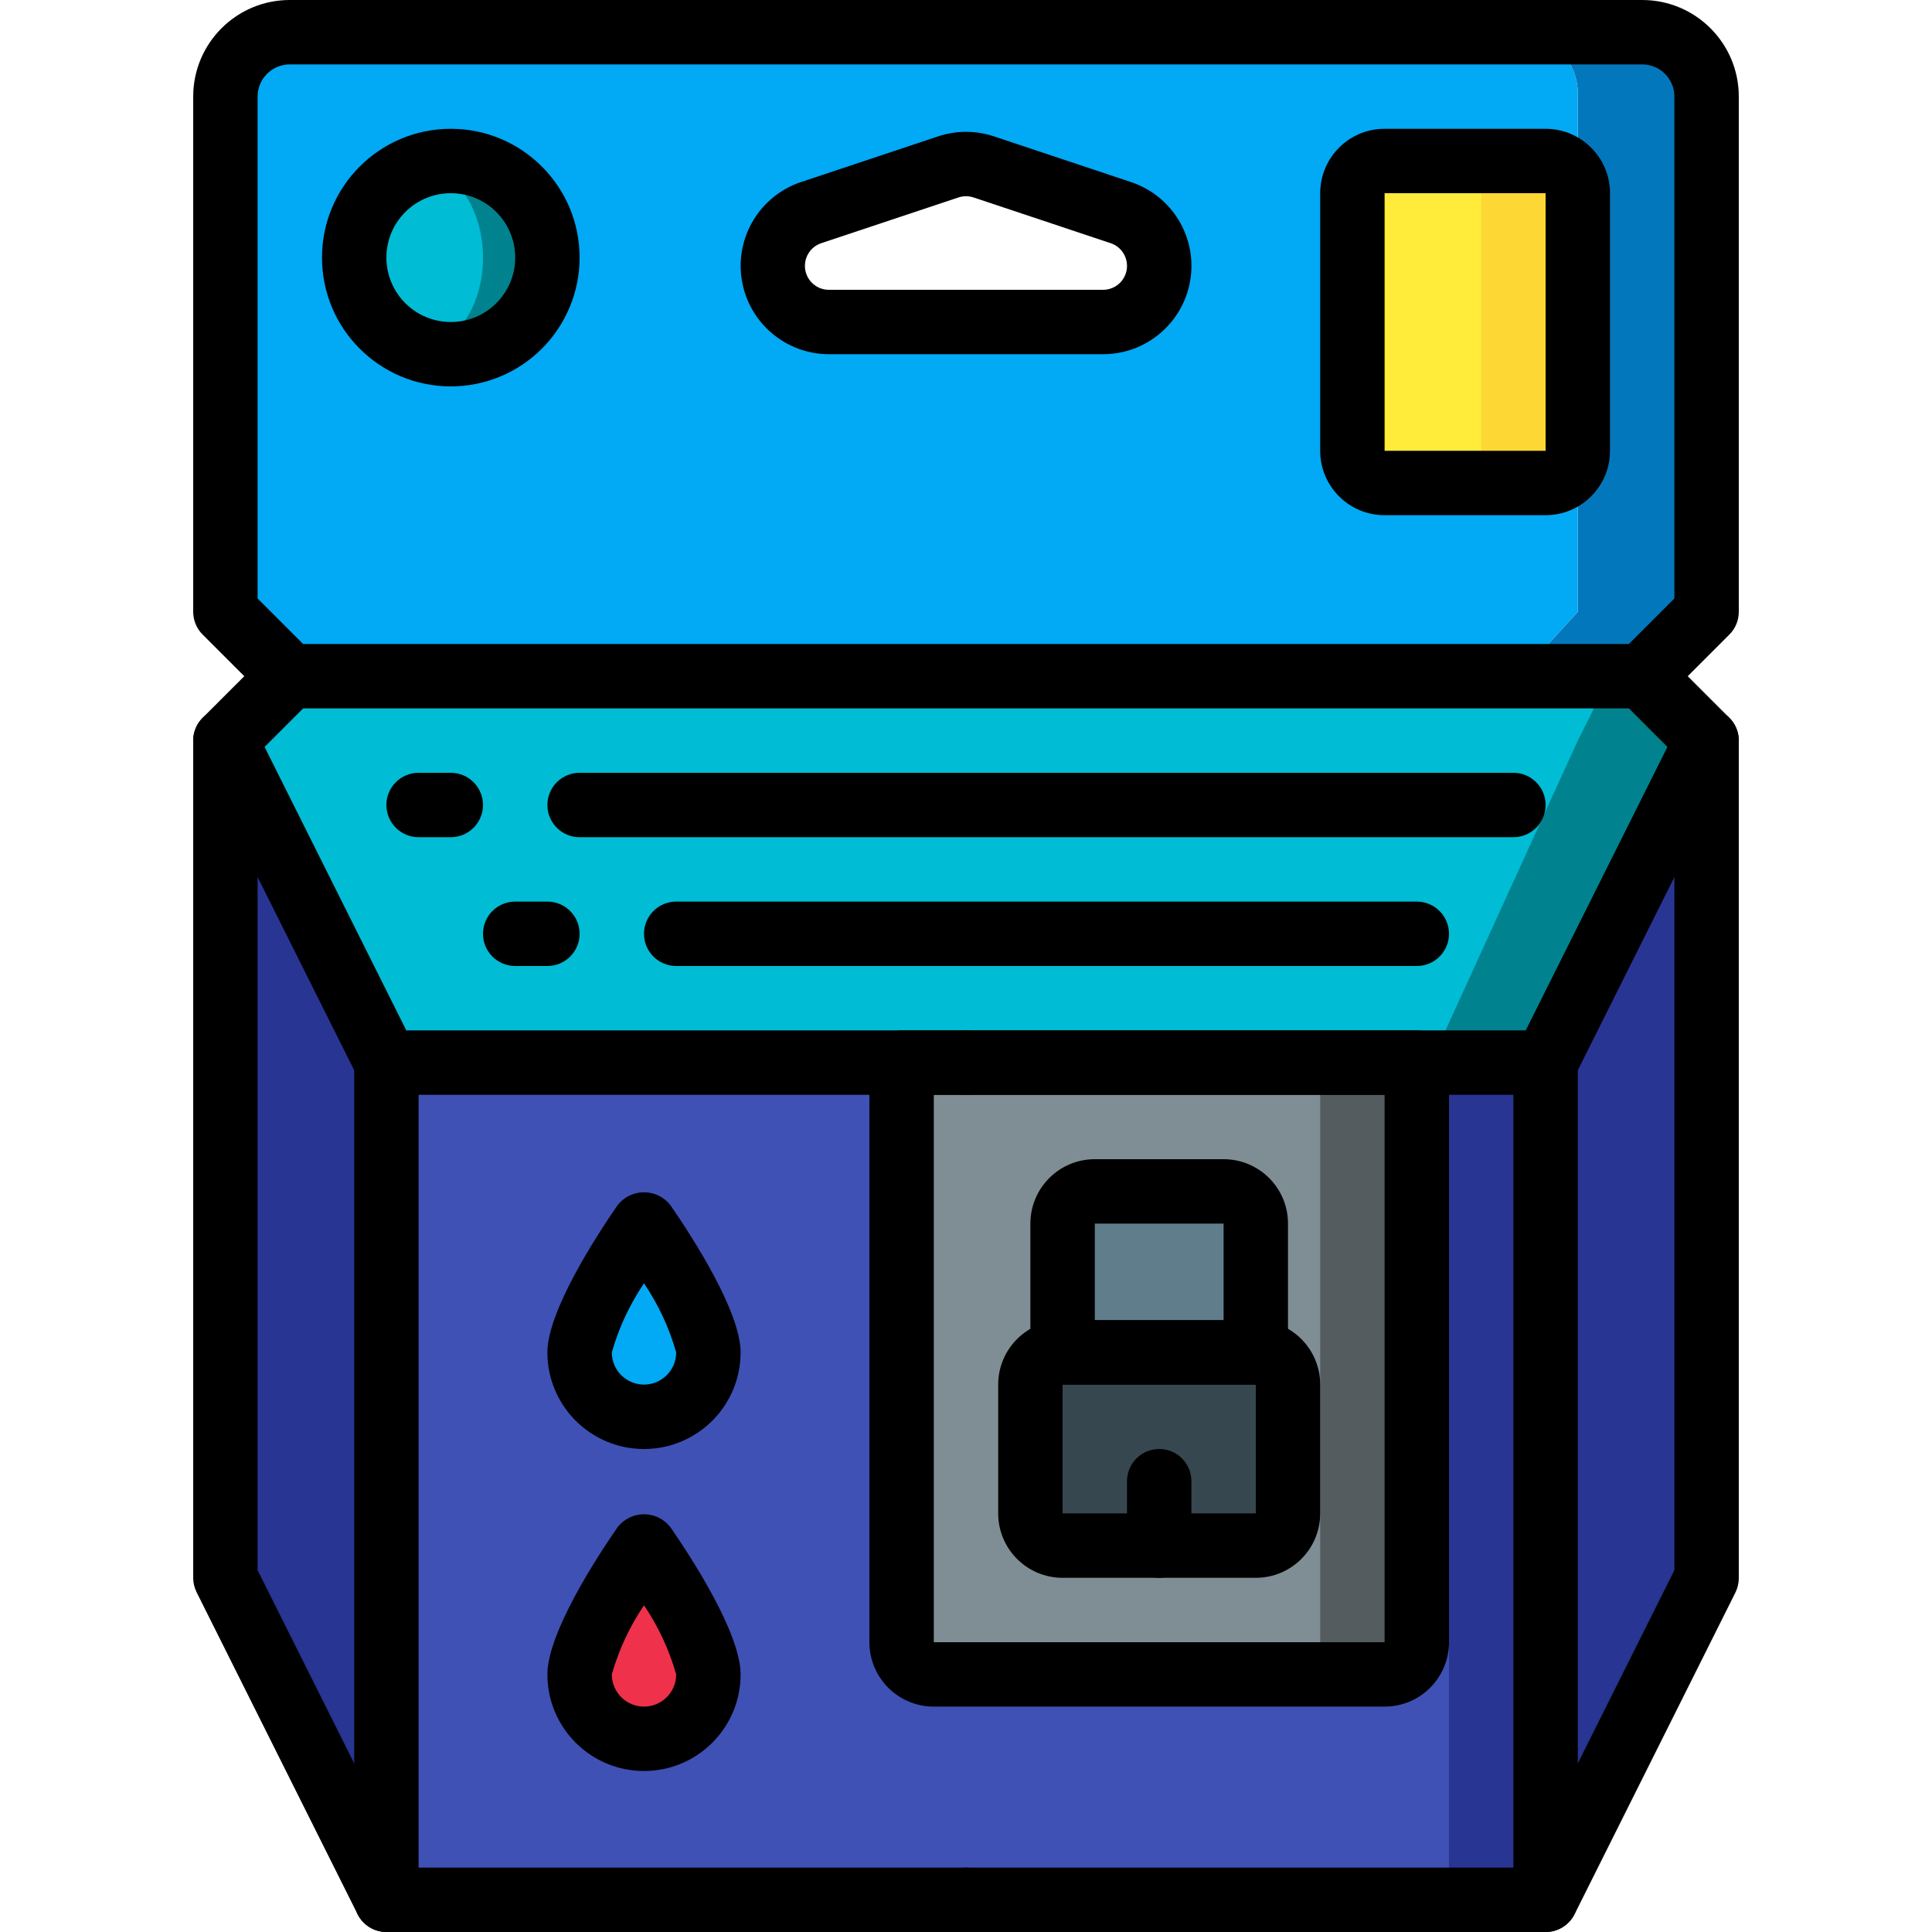 <?xml version="1.0" encoding="UTF-8"?>
<svg xmlns="http://www.w3.org/2000/svg" xmlns:xlink="http://www.w3.org/1999/xlink" width="512" height="512" viewBox="0 0 48 60" version="1.1"><!-- Generator: Sketch 51.3 (57544) - http://www.bohemiancoding.com/sketch --><title>085 - Ink Cartrage</title><desc>Created with Sketch.</desc><defs/><g id="Page-1" stroke="none" stroke-width="1" fill="none" fill-rule="evenodd"><g id="085---Ink-Cartrage" transform="translate(-1, 0)" fill-rule="nonzero"><path d="M46,1 L42.17,1 C43.226,1.051 44.043,1.944 44,3 L44,19 L42.17,21 L46,21 L47.71,19.29 C47.894,19.103 47.998,18.852 48,18.59 L48,3 C47.997,1.897 47.103,1.003 46,1 Z" id="Shape" fill="#0377BC"/><path d="M4,1 L3.83,1 C2.997,1.021 2.283,1.6 2.09,2.41 C2.349,1.572 3.123,1 4,1 Z M2,18.59 L2,19 L3.83,21 L4,21 L2.29,19.29 C2.106,19.103 2.002,18.852 2,18.59 Z" id="Shape" fill="#02A9F4"/><path d="M42.17,1 L4,1 C3.123,1 2.349,1.572 2.09,2.41 C2.063,2.47 2.046,2.534 2.04,2.6 C2.011,2.731 1.998,2.866 2,3 L2,18.59 C2.002,18.852 2.106,19.103 2.29,19.29 L4,21 L42.17,21 L44,19 L44,3 C44.043,1.944 43.226,1.051 42.17,1 Z M31,8.26 C30.999,9.221 30.221,9.999 29.26,10 L20.74,10 C19.779,9.999 19.001,9.221 19,8.26 L19,8.25 C19.004,7.502 19.482,6.84 20.19,6.6 L24,5.33 L24.45,5.18 C24.807,5.06 25.193,5.06 25.55,5.18 L29.81,6.6 C30.518,6.84 30.996,7.502 31,8.25 L31,8.26 Z" id="Shape" fill="#02A9F4"/><polygon id="Shape" fill="#00838F" points="48 23 43 33 7 33 2 23 4 21 46 21"/><polygon id="Shape" fill="#00BCD4" points="44 23 39.435 33 6.565 33 2 23 3.826 21 45 21"/><path d="M7,33 L7,59 L2.211,49.422 C2.072,49.144 2,48.838 2,48.528 L2,23 L7,33 Z" id="Shape" fill="#283593"/><rect id="Rectangle-path" fill="#283593" x="7" y="33" width="36" height="26"/><rect id="Rectangle-path" fill="#3F51B5" x="7" y="33" width="33" height="26"/><path d="M48,23 L48,48.528 C48,48.838 47.928,49.144 47.789,49.422 L43,59 L43,33 L48,23 Z" id="Shape" fill="#283593"/><path d="M39,33 L39,51 C39,51.552 38.552,52 38,52 L24,52 C23.448,52 23,51.552 23,51 L23,33 L39,33 Z" id="Shape" fill="#545C60"/><path d="M36,33 L36,51 C36,51.552 35.552,52 35,52 L24,52 C23.448,52 23,51.552 23,51 L23,33 L36,33 Z" id="Shape" fill="#7F8E94"/><rect id="Rectangle-path" fill="#37474F" x="27" y="42" width="8" height="6" rx="1"/><path d="M29,37 L33,37 C33.552,37 34,37.448 34,38 L34,42 L28,42 L28,38 C28,37.448 28.448,37 29,37 Z" id="Shape" fill="#607D8B"/><path d="M17,52 C17,53.105 16.105,54 15,54 C13.895,54 13,53.105 13,52 C13,50.9 15,48 15,48 C15,48 17,50.9 17,52 Z" id="Shape" fill="#EF314C"/><path d="M17,42 C17,43.105 16.105,44 15,44 C13.895,44 13,43.105 13,42 C13,40.9 15,38 15,38 C15,38 17,40.9 17,42 Z" id="Shape" fill="#02A9F4"/><path d="M12,8 C12,9.657 10.657,11 9,11 C8.658,11.002 8.319,10.941 8,10.82 C6.802,10.4 6,9.269 6,8 C6,6.731 6.802,5.6 8,5.18 C8.319,5.059 8.658,4.998 9,5 C10.657,5 12,6.343 12,8 Z" id="Shape" fill="#00838F"/><ellipse id="Oval" fill="#00BCD4" cx="8" cy="8" rx="2" ry="2.82"/><rect id="Rectangle-path" fill="#FFEB3A" x="37" y="5" width="7" height="10" rx="1"/><path d="M44,6 L44,14 C44,14.552 43.552,15 43,15 L40,15 C40.552,15 41,14.552 41,14 L41,6 C41,5.448 40.552,5 40,5 L43,5 C43.552,5 44,5.448 44,6 Z" id="Shape" fill="#FDD834"/><path d="M46,22 L4,22 C3.735,22 3.48,21.895 3.293,21.707 L1.293,19.707 C1.105,19.52 1,19.265 1,19 L1,3 C1,1.343 2.343,3.04359188e-16 4,0 L46,0 C47.657,1.01453063e-16 49,1.343 49,3 L49,19 C49,19.265 48.895,19.52 48.707,19.707 L46.707,21.707 C46.52,21.895 46.265,22 46,22 Z M4.414,20 L45.586,20 L47,18.586 L47,3 C47,2.448 46.552,2 46,2 L4,2 C3.448,2 3,2.448 3,3 L3,18.586 L4.414,20 Z" id="Shape" fill="#000000"/><path d="M29.26,11 L20.74,11 C19.396,10.997 18.252,10.021 18.037,8.694 C17.823,7.368 18.601,6.081 19.875,5.654 L24.133,4.235 C24.696,4.048 25.304,4.048 25.867,4.235 L30.126,5.655 C31.402,6.081 32.181,7.368 31.966,8.696 C31.75,10.023 30.605,10.999 29.26,11 Z M25,6.094 C24.92,6.094 24.841,6.107 24.766,6.132 L20.506,7.552 C20.16,7.667 19.949,8.016 20.007,8.376 C20.065,8.735 20.376,9 20.74,9 L29.26,9 C29.623,8.999 29.933,8.735 29.991,8.376 C30.049,8.017 29.839,7.669 29.495,7.553 L25.234,6.132 C25.159,6.107 25.08,6.094 25,6.094 Z" id="Shape" fill="#000000"/><path d="M25,60 L7,60 C6.621,60 6.274,59.786 6.105,59.447 L1.105,49.447 C1.036,49.308 1,49.155 1,49 L1,23 C1,22.735 1.105,22.48 1.293,22.293 L3.293,20.293 C3.685,19.914 4.309,19.919 4.695,20.305 C5.081,20.691 5.086,21.315 4.707,21.707 L3,23.414 L3,48.764 L7.618,58 L25,58 C25.552,58 26,58.448 26,59 C26,59.552 25.552,60 25,60 Z" id="Shape" fill="#000000"/><path d="M25,34 L7,34 C6.621,34 6.274,33.786 6.105,33.447 L1.105,23.447 C0.858,22.953 1.059,22.352 1.553,22.105 C2.047,21.858 2.648,22.059 2.895,22.553 L7.618,32 L25,32 C25.552,32 26,32.448 26,33 C26,33.552 25.552,34 25,34 Z" id="Shape" fill="#000000"/><path d="M7,60 C6.448,60 6,59.552 6,59 L6,33 C6,32.448 6.448,32 7,32 C7.552,32 8,32.448 8,33 L8,59 C8,59.552 7.552,60 7,60 Z" id="Shape" fill="#000000"/><path d="M43,60 L25,60 C24.448,60 24,59.552 24,59 C24,58.448 24.448,58 25,58 L42.382,58 L47,48.764 L47,23.414 L45.293,21.707 C44.914,21.315 44.919,20.691 45.305,20.305 C45.691,19.919 46.315,19.914 46.707,20.293 L48.707,22.293 C48.895,22.48 49,22.735 49,23 L49,49 C49.002,49.155 48.967,49.308 48.9,49.447 L43.9,59.447 C43.73,59.788 43.381,60.002 43,60 Z" id="Shape" fill="#000000"/><path d="M43,34 L25,34 C24.448,34 24,33.552 24,33 C24,32.448 24.448,32 25,32 L42.382,32 L47.105,22.553 C47.352,22.059 47.953,21.858 48.447,22.105 C48.941,22.352 49.142,22.953 48.895,23.447 L43.895,33.447 C43.726,33.786 43.379,34 43,34 Z" id="Shape" fill="#000000"/><path d="M43,60 C42.448,60 42,59.552 42,59 L42,33 C42,32.448 42.448,32 43,32 C43.552,32 44,32.448 44,33 L44,59 C44,59.552 43.552,60 43,60 Z" id="Shape" fill="#000000"/><path d="M38,53 L24,53 C22.895,53 22,52.105 22,51 L22,33 C22,32.448 22.448,32 23,32 L39,32 C39.552,32 40,32.448 40,33 L40,51 C40,52.105 39.105,53 38,53 Z M24,34 L24,51 L38,51 L38,34 L24,34 Z" id="Shape" fill="#000000"/><path d="M34,49 L28,49 C26.895,49 26,48.105 26,47 L26,43 C26,41.895 26.895,41 28,41 L34,41 C35.105,41 36,41.895 36,43 L36,47 C36,48.105 35.105,49 34,49 Z M28,43 L28,47 L34,47 L34,43 L28,43 Z" id="Shape" fill="#000000"/><path d="M34,43 L28,43 C27.448,43 27,42.552 27,42 L27,38 C27,36.895 27.895,36 29,36 L33,36 C34.105,36 35,36.895 35,38 L35,42 C35,42.552 34.552,43 34,43 Z M29,41 L33,41 L33,38 L29,38 L29,41 Z" id="Shape" fill="#000000"/><path d="M31,49 C30.448,49 30,48.552 30,48 L30,46 C30,45.448 30.448,45 31,45 C31.552,45 32,45.448 32,46 L32,48 C32,48.552 31.552,49 31,49 Z" id="Shape" fill="#000000"/><path d="M9,26 L8,26 C7.448,26 7,25.552 7,25 C7,24.448 7.448,24 8,24 L9,24 C9.552,24 10,24.448 10,25 C10,25.552 9.552,26 9,26 Z" id="Shape" fill="#000000"/><path d="M42,26 L13,26 C12.448,26 12,25.552 12,25 C12,24.448 12.448,24 13,24 L42,24 C42.552,24 43,24.448 43,25 C43,25.552 42.552,26 42,26 Z" id="Shape" fill="#000000"/><path d="M15,55 C13.343,55 12,53.657 12,52 C12,50.722 13.522,48.38 14.177,47.432 C14.373,47.176 14.678,47.027 15,47.027 C15.322,47.027 15.627,47.176 15.823,47.432 C16.478,48.38 18,50.722 18,52 C18,53.657 16.657,55 15,55 Z M15,49.854 C14.555,50.512 14.217,51.236 14,52 C14,52.552 14.448,53 15,53 C15.552,53 16,52.552 16,52 C15.783,51.236 15.445,50.512 15,49.854 Z" id="Shape" fill="#000000"/><path d="M15,45 C13.343,45 12,43.657 12,42 C12,40.722 13.522,38.38 14.177,37.432 C14.373,37.176 14.678,37.027 15,37.027 C15.322,37.027 15.627,37.176 15.823,37.432 C16.478,38.38 18,40.722 18,42 C18,43.657 16.657,45 15,45 Z M15,39.854 C14.555,40.512 14.217,41.236 14,42 C14,42.552 14.448,43 15,43 C15.552,43 16,42.552 16,42 C15.783,41.236 15.445,40.512 15,39.854 Z" id="Shape" fill="#000000"/><path d="M12,30 L11,30 C10.448,30 10,29.552 10,29 C10,28.448 10.448,28 11,28 L12,28 C12.552,28 13,28.448 13,29 C13,29.552 12.552,30 12,30 Z" id="Shape" fill="#000000"/><path d="M39,30 L16,30 C15.448,30 15,29.552 15,29 C15,28.448 15.448,28 16,28 L39,28 C39.552,28 40,28.448 40,29 C40,29.552 39.552,30 39,30 Z" id="Shape" fill="#000000"/><path d="M9,12 C6.791,12 5,10.209 5,8 C5,5.791 6.791,4 9,4 C11.209,4 13,5.791 13,8 C13,9.061 12.579,10.078 11.828,10.828 C11.078,11.579 10.061,12 9,12 Z M9,6 C7.895,6 7,6.895 7,8 C7,9.105 7.895,10 9,10 C10.105,10 11,9.105 11,8 C11,6.895 10.105,6 9,6 Z" id="Shape" fill="#000000"/><path d="M43,16 L38,16 C36.895,16 36,15.105 36,14 L36,6 C36,4.895 36.895,4 38,4 L43,4 C44.105,4 45,4.895 45,6 L45,14 C45,15.105 44.105,16 43,16 Z M38,6 L38,14 L43,14 L43,6 L38,6 Z" id="Shape" fill="#000000"/></g></g></svg>
